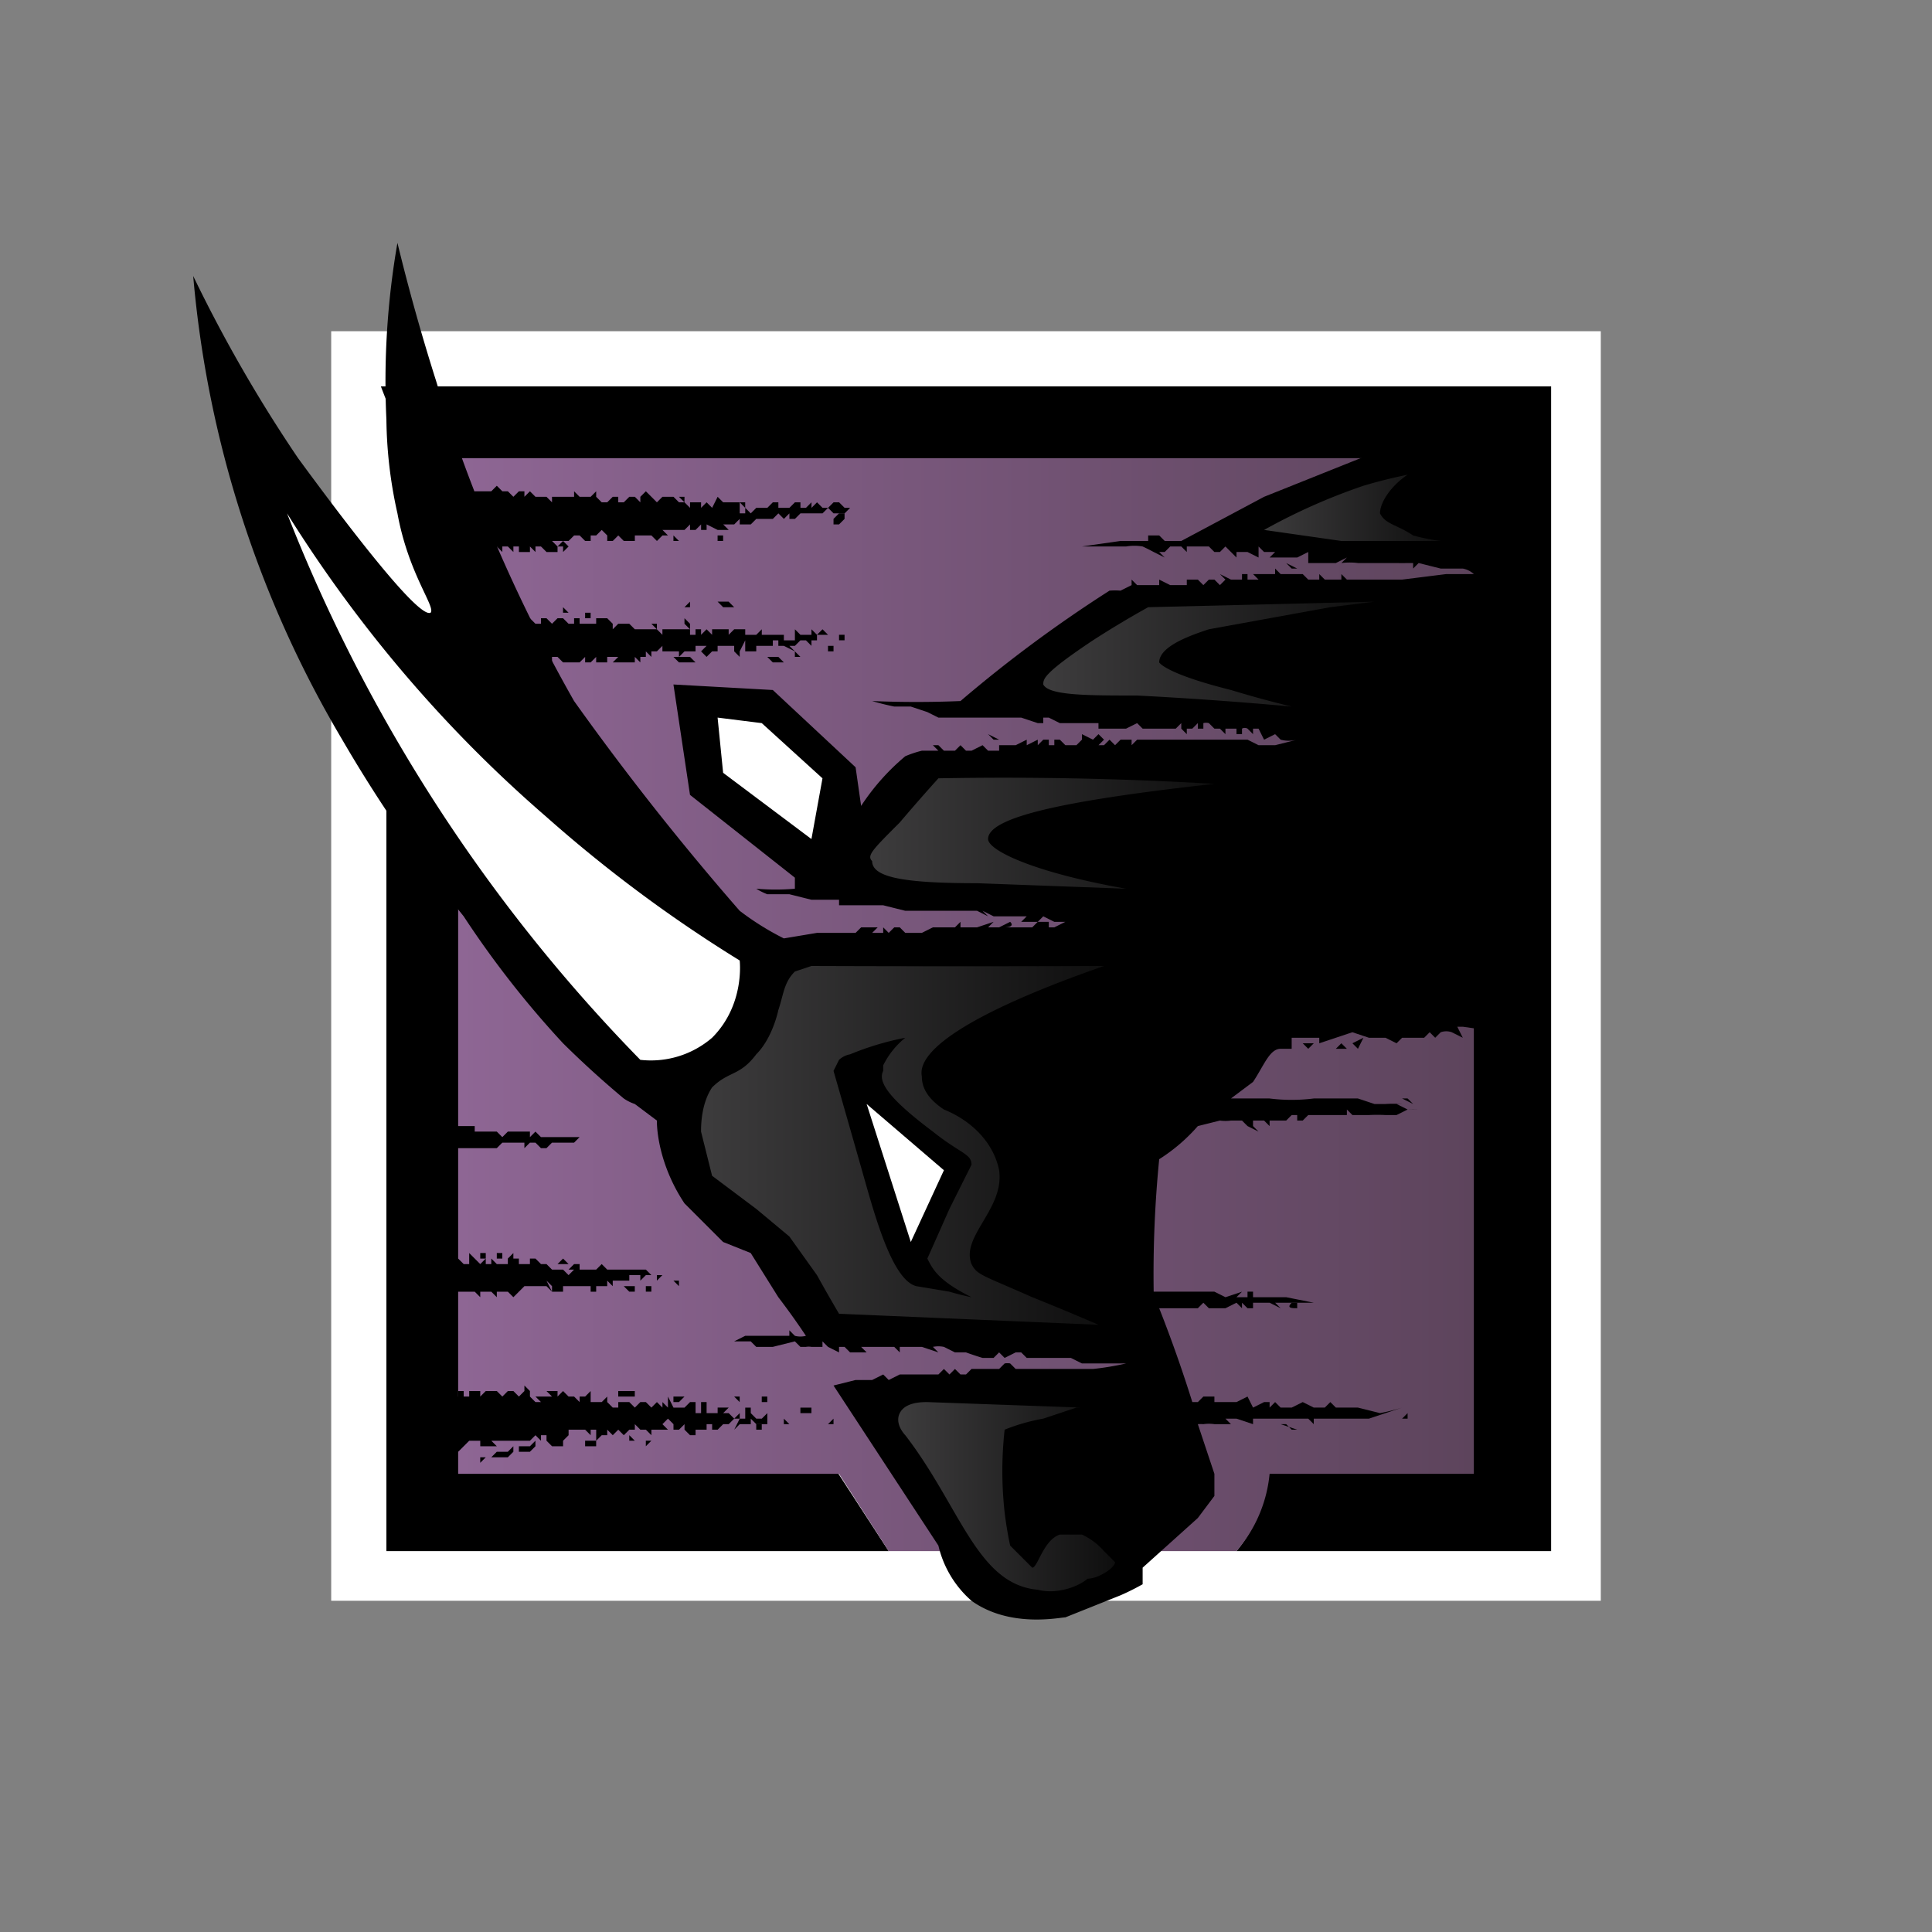 <svg xmlns="http://www.w3.org/2000/svg" viewBox="0 0 350 350"><rect x="0" y="0" width="350" height="350" fill="#808080" stroke="none"/><switch><g><path fill="#fff" d="M60 60h230v230H60z"/><path d="M281 281h-57a25 25 0 005-10 25 25 0 001-10h-82l13 20H70V115c10 4 14 2 16 0 3-4-4-12-12-33a207 207 0 01-5-12h212v211z"/><linearGradient id="a" x1="83" x2="267" y1="181.7" y2="181.7" gradientUnits="userSpaceOnUse"><stop offset="0" stop-color="#8e6694"/><stop offset="1" stop-color="#5d445c"/></linearGradient><path fill="url(#a)" d="M267 83H83v184h69l9 14h63a25 25 0 006-14h37V83z"/><path d="M272 187l-7-1h-1l1 2-2-1a3 3 0 00-2 0l-1 1-1-1-1 1h-4l-1 1-2-1h-3l-3-1-3 1-3 1v-1h-5v2h-2c-2 0-3 3-5 6l-4 3h9-2a32 32 0 008 0h3-1 7-1l3 1h2a24 24 0 013 0h-2 1l2 1a27 27 0 002 0h2-4l-2 1h-2a30 30 0 00-3 0h-3l-1-1v1a51 51 0 00-1 0h-6l-1 1h-1v-1h-1l-1 1h-1-2v1l-1-1h-2v1l1 1-2-1-1-1h-2a7 7 0 01-2 0l-4 1a32 32 0 01-7 6 212 212 0 00-1 24h11l2 1 3-1-1 1h2v-1h1v1h6l5 1h-7l1 1-2-1h-3v1h-1l-1-1v1l-1-1-2 1h-3l-1-1-1 1h-7a249 249 0 016 17h1l1-1h2v1h4l2-1 1 2 2-1h1v1l1-1 1 1h2l2-1 2 1h2l1-1 1 1h4l4 1a34 34 0 004-1l-3 1-3 1h-8-2v1l-1-1h-4-1-5v1l-3-1h-2l1 1h-3a7 7 0 00-2 0 7 7 0 00-1 0l3 9v4l-3 4-10 9v3a43 43 0 01-4 2l-10 4c-1 0-10 2-17-3a19 19 0 01-6-10l-19-29 4-1h3l2-1 1 1 2-1h7l1-1 1 1 1-1 1 1h1l1-1h5l1-1a3 3 0 011 0l1 1h14a49 49 0 006-1h-5-3l-2-1h-8l-1-1h-1l-2 1-1-1-1 1h-2a56 56 0 01-3-1h-1-1l-2-1a5 5 0 00-2 0l1 1-3-1h-3-1v1l-1-1h-6l1 1h-3l-1-1h-1v1l-2-1-1-1v1h-1-1a3 3 0 00-1 0h-1l-1-1-4 1h-3l-1-1h-3l2-1h8v-1l1 1a4 4 0 002 0 132 132 0 00-5-7l-5-8-5-2-7-7c-4-6-5-12-5-15l-4-3a8 8 0 01-2-1 175 175 0 01-11-10 175 175 0 01-18-23 256 256 0 01-22-32 198 198 0 01-27-84 261 261 0 0019 33c11 15 22 29 24 28 1-1-4-7-6-18a81 81 0 01-2-17 146 146 0 012-32 377 377 0 007 25 288 288 0 0025 58 494 494 0 0030 38 50 50 0 008 5l6-1h7l1-1h3l-1 1h2v-1l1 1 1-1h4-3l1 1h3l2-1h4l1-1v1h4-1l3-1-1 1h2l2-1c1 1-1 1-1 1h5l1-1h2v1h1l2-1h-2l-2-1-1 1h-3l1-1h-6l-2-1 1 1-2-1h-5-6-2l-4-1h-8v-1h-5l-4-1h-4a12 12 0 01-2-1 40 40 0 007 0v-2l-19-15-3-20 18 1 15 14 1 7a41 41 0 018-9 19 19 0 013-1h3l-1-1h1l1 1h2l1-1 1 1h1l2-1 1 1h2v-1h3l2-1v2-1l2-1v1l1-1h1v1h1v-1h1l1 1h2l1-1v-1l2 1 1-1 1 1-1 1h1l1-1 1 1 1-1h2v1l1-1h14-1 7l2 1h3l4-1a6 6 0 01-3 0l-1-1-2 1-1-2h-1v1a6208 6208 0 00-1-1 1 1 0 00-1 0v1h-1v-1h-2v1l-1-1h-1l-1-1a2 2 0 00-1 0v1h-1v-1l-1 1h-1v1l-1-1v-1l-1 1h-6l-1-1-2 1h-5v-1h-8 1l-2-1h-1v1h-1l-3-1h-6-8-1l-2-1-3-1h-3a48 48 0 01-4-1 191 191 0 0016 0 242 242 0 0127-20 13 13 0 012 0l2-1v-1l1 1h4v-1l2 1h3v-1h2l1 1 1-1h1l1 1 1-1-1-1 2 1h2v-1h1v1h2l-1-1h4v-1l1 1h4l1 1h2v-1l1 1h3v-1l1 1h10l8-1h5a4 4 0 00-2-1h-2-2l-4-1-1 1v-1h-1a38 38 0 01-2 0h1-4-2-2a12 12 0 00-3 0l1-1-2 1h-5v-2l-2 1h-5l1-1h-2l-1-1v2l-2-1h-2v1l-1-1-1-1-1 1h-1l-1-1h-3-1v1l-1-1h-2l-1 1h-1l1 1-2-1a39 39 0 00-2-1 9 9 0 00-3 0h-8l7-1h5v-1h2l1 1h3l15-8 20-8 5-2h18v107z"/><path d="M238 189h-2l1 1 1-1zm5 0l-1 1h2l-1-1zm4-1l-2 1 1 1 1-2zm8 11h-1l2 1-1-1zm4 1h0zm-25 36c-1 1 0 1 1 1v-1h-1zm-1 22l1 1h1l-3-1zm22-2l-1 1h1v-1zm-76-123l2 1h-1l-1-1zm-4 1h0zm58-32l1 1h1l-2-1z"/><path fill="#fff" d="M116 192a296 296 0 01-43-56 295 295 0 01-21-43c10 16 25 36 47 55a252 252 0 0035 26s1 8-5 14a17 17 0 01-13 4zm14-62l1 10 16 12 2-11-11-10-8-1zm27 70l8 25 6-13-14-12z"/><linearGradient id="b" x1="228.7" x2="261.1" y1="92.2" y2="92.2" gradientUnits="userSpaceOnUse"><stop offset="0" stop-color="#3d3c3d"/><stop offset="1" stop-color="#0f0f0f"/></linearGradient><path fill="url(#b)" d="M255 86a92 92 0 00-8 2 109 109 0 00-18 8l14 2h18a36 36 0 01-5-1c-3-2-5-2-6-4 0-2 2-5 5-7z"/><linearGradient id="c" x1="189.2" x2="249.2" y1="118.8" y2="118.8" gradientUnits="userSpaceOnUse"><stop offset="0" stop-color="#3d3c3d"/><stop offset="1" stop-color="#0f0f0f"/></linearGradient><path fill="url(#c)" d="M208 110l41-1-8 1-22 4c-3 1-9 3-9 6 0 0 1 2 13 5a193 193 0 0011 3 711 711 0 00-28-2c-9 0-16 0-17-2 0-1 0-2 9-8a177 177 0 0110-6z"/><linearGradient id="d" x1="157.5" x2="219.8" y1="150.9" y2="150.9" gradientUnits="userSpaceOnUse"><stop offset="0" stop-color="#3d3c3d"/><stop offset="1" stop-color="#0f0f0f"/></linearGradient><path fill="url(#d)" d="M220 142a653 653 0 00-50-1 364 364 0 00-7 8c-5 5-6 6-5 7 0 3 6 4 19 4l27 1c-17-3-25-7-25-9 0-4 14-7 41-10z"/><linearGradient id="e" x1="163" x2="201.9" y1="271.1" y2="271.1" gradientUnits="userSpaceOnUse"><stop offset="0" stop-color="#3d3c3d"/><stop offset="1" stop-color="#0f0f0f"/></linearGradient><path fill="url(#e)" d="M196 255l-28-1c-1 0-4 0-5 2s1 4 1 4c10 13 13 27 24 28 4 1 8-1 9-2 2 0 5-2 5-3l-2-2a12 12 0 00-4-3h-4c-3 1-4 6-5 6l-4-4a67 67 0 01-1-6 68 68 0 010-15 35 35 0 017-2l6-2z"/><linearGradient id="f" x1="126.8" x2="199.7" y1="207.5" y2="207.5" gradientUnits="userSpaceOnUse"><stop offset="0" stop-color="#3d3c3d"/><stop offset="1" stop-color="#0f0f0f"/></linearGradient><path fill="url(#f)" d="M176 229c-2-5 6-10 5-17-1-5-5-9-10-11-3-2-4-4-4-6-1-5 10-12 33-20a7172 7172 0 01-53 0l-3 1c-2 2-2 4-3 7 0 0-1 5-4 8-3 4-5 3-8 6-2 3-2 7-2 8l2 8 8 6 6 5 5 7a302 302 0 004 7l47 2a464 464 0 00-12-5c-9-4-10-4-11-6zm-4 5l-6-1c-4-1-7-11-9-18a5317 5317 0 00-6-21l1-2a4 4 0 012-1 52 52 0 0110-3 15 15 0 00-4 5v1c-1 2 1 5 9 11 5 4 7 4 7 6l-4 8-4 9c1 2 2 4 8 7a46 46 0 01-4-1z"/><path d="M86 89h3l1-1 1 1h1l1 1 1-1h1v1l1-1 1 1h1-2 3l1 1v-1h4v-1l1 1h2l1-1v1l1 1h1l1-1h1v1h1l1-1h1l1 1v-1l1-1 1 1 1 1 1-1h2l1 1h1l1 1v-1h2v-1 2l1-1 1 1 1-2 1 1h3v2h1v-1l1 1 1-1v-1 1h2l1-1h1v1h2l1-1h1v1h1l1-1v1l1-1 1 1h1l1-1h1l1 1h1l-1 1h-2l-1-1-1 1h-4l-1 1h1-2v-1l-1 1-1-1-1 1h-3l-1 1h-2v-1l-1 1h-2l1 1h-1l-1-1 1 1h-1l-2-1v1h-1v-1l-1 1h-1v-1l-1 1h-2v1-1h-2l1 1h-1l-1 1-1-1h-1l-1-1 1 1h-2v1h-1v-1 1h-1l-1-1-1 1h-1v-1l-1 1 1-1-1-1-1 1h-1v1h-1l-1-1h-1l-1 1h-1l1 1-1 1v-1h-1l1-1h-2l1 1v1h-2l-1-1h-1v1l-1-1v1h-2v-1h-1v1l-1-1h-1v1l-1-1v2l-1-1-1-1 1-1h-1l-1-1 1-1v-1h-1v-1l-1-1 1-1h-1v-1l-1-1z"/><path d="M117 89h2-2zm6 1h1v1zm-13 9h3-2zm12-2v1h1zm9 0h-1v1h1v-1zm20-3l1-1h1v1l-1 1h-1zm-16-3h-1l1 1v-1zm-40 21h1l1 1h1v-1h1l1 1 1-1h1l1 1h1v-1h1v1h3v-1h2l1 1v-1 1h-2 2v1l1-1h1v-1 1h1l1 1h4l-1-1h-1 2v1l1 1v-2 1h5v1h1v-1h1v1l1-1 1 1v-1h3v1l1-1h-1 3v1h2l1-1v1h2l-1-1 1 1h2v1h2v-2l1 1h2v-1l1 1 1-1 1 1h-2v1h-1v1l-1-1h-1l-1 1h-1l1 1-2-1h-1v-1h-1v1h-1v-1 1h-2v1h-2v-2l-1 2v1l-1-1v-1h-3v1h-1l-1 1-1-1 1-1h-2v1h-2l-1 1v-1h-3v-1l-1 1h-1v1l-1-1v1h-1v1l-1-1v1h-4l1-1h-2v1h-2v-1l-1 1h-1v-1l-1 1h-2v-1 1h-1l-1-1h-1v1h-3l-1-1 1-1h-1l1-1-1-1v-1l-1-1 1-1z"/><path d="M105 111h2v1h-1v-1zm19-1l1-1v1zm0 2v1l1 1v-1zm6-3l1 1h2l-1-1h-1zm-8 10h3l1 1h-3zm18 0h1l1 1h-2l-1-1zm4-1v1h1zm5-1h2v1h-1v-1h-2zm3-2v1h1v-1h-1zm-50-5l1 1h-1zm-20 94h4v1h1-1 4l1 1 1-1h4v1l1-1 1 1h8-1l-1 1h-5 1l-1 1h-1l-1-1h-1l-1 1v-1h-4l-1 1h-8v-4zm-1 24h2l1 1h1v-2l1 1 1 1 1-1v1h1v-2 1l1 1h2v-1l1-1v1h1v2-1h2v-1h1l1 1h1l1 1h2l1 1 1-1h-1l1-1h1v1h3l1-1 1 1h7l1 1h-1l-1 1v-1h-2v1h-3v1l-1-1v1h-2v-1 2h-1v-1h-5v1l1 1-1-1h-2v1-2l-1-1 1 2-1-1h-4l-1 1h1-1l-1 1-1-1h-2v1l-1-1h-2v1l-1-1h-6v-2h1l-1-1v-1l1-1-1-1zm32 5l1 1h1v-1h-1zm9-1l1 1v-1zm-2-1h-1v1l1-1zm-3 2v1h1v-1z"/><path d="M101 229h2l-1-1zm-15-2h1v1h1v-1h-1zm4 0v1h1v-1zM80 252h1l1 1h1v-1h1v1h1v-1h2v1l1-1h2l1 1 1-1h1l1 1 1-1v-1l1 1v1l1 1h1l-1-1h3l-1-1h2v1l1-1 1 1h1l1 1v-1h1l1-1v2h1v1-1h1l1-1v1l1 1h1v-1h2l1 1 1-1h1v1-1l1 1 1-1 1 1v-2 1l1 1v-2l1 2h2l1-1h1v2h1v-2h1v2h2v-1h2l-1 1h1l1 1 1-1v1h1v-2h1v1l1 1h1l1-1v2h-2l-1-1v1h-2l-1 1 1-2h-1l-1 1-1-1 1 1 1 1-1-1h-1l-1 1h-1v-1h-1v1h-2v1h-1l-1-1h-1 1v-1l-1 1h-1v-1l-1-1-1 1-1-1 1 1 1 1h-2 1-2v1l-1-1h1-2l-1-1v1h-1l-1 1-1-1-1 1-1-1v1h1-2l-1 1v-3 1h-1v1l-1-1-1 1 1-1h-3v1l-1-1 1 1-1 1v1h-2l-1-1v-1h-1v1l-1-1-1 1h-7l1 1h-3v-1l1-1-1 1h-2l-1 1-1 1-1-1h-2v-1l1-1-1-1v-2l1-1-1-1 1-1h-1l1-1z"/><path d="M111 252h1v1h3v-1h-3zm11 1v1h1l1-1h-1zm10 0h1l1 1v-1h1-2zm6 0v1h1v-1zm3 3v1-1zm1 1v1h1zm4-2h-1v1h2v-1h-1zm0 2h-1 1zm-9 1v1h1v-1zm-20 3v1l1-1zm-3-1v1h1zm34-2v1zm3-1l-1 1h1zm-45 4v1h2v-1h-1zm-9 0l-1 1h-2v1h2l1-1zm-4 1l-1 1h-2l-1 1h3l1-1zm-5 2h-1v1l1-1z"/></g></switch></svg>